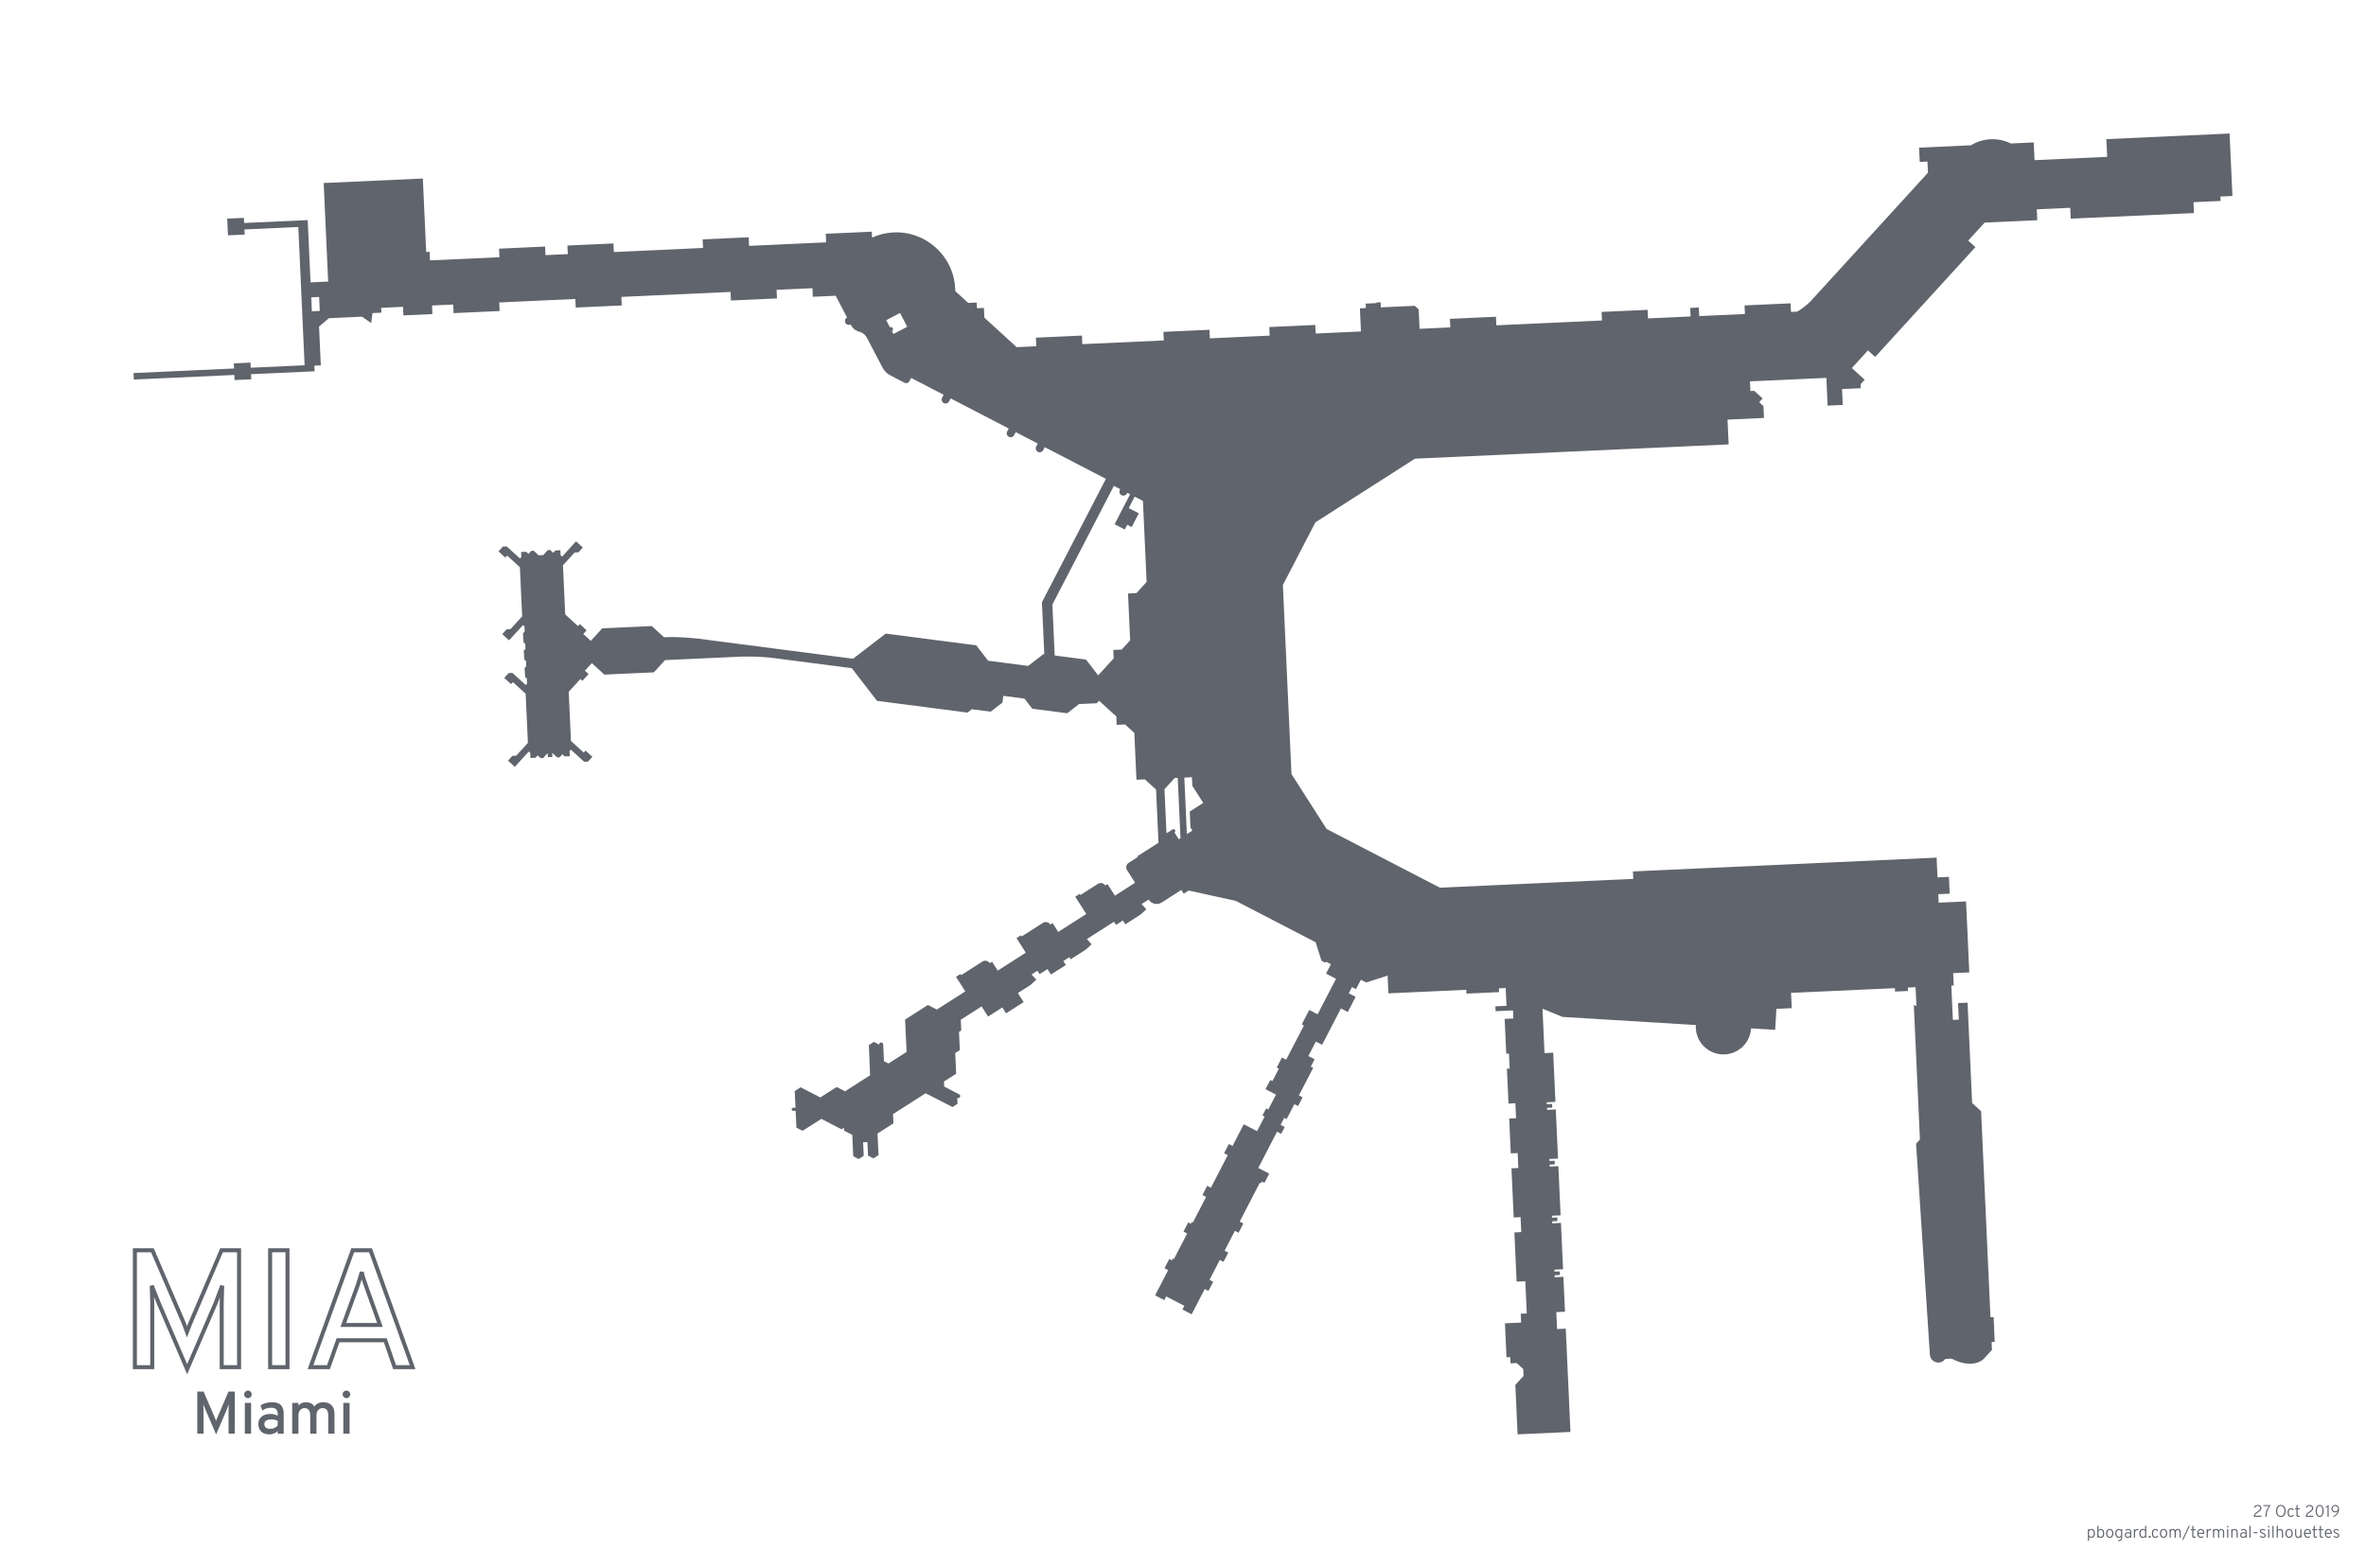 <?xml version="1.0" encoding="UTF-8" standalone="no"?>
<!-- Created with Inkscape (http://www.inkscape.org/) -->

<svg
   xmlns:dc="http://purl.org/dc/elements/1.1/"
   xmlns:cc="http://creativecommons.org/ns#"
   xmlns:rdf="http://www.w3.org/1999/02/22-rdf-syntax-ns#"
   xmlns:svg="http://www.w3.org/2000/svg"
   xmlns="http://www.w3.org/2000/svg"
   xmlns:sodipodi="http://sodipodi.sourceforge.net/DTD/sodipodi-0.dtd"
   xmlns:inkscape="http://www.inkscape.org/namespaces/inkscape"
   sodipodi:docname="MIA.svg"
   inkscape:version="0.91 r13725"
   version="1.1"
   id="svg2"
   viewBox="0 0 1771.565 1174.136"
   height="1174.136"
   width="1771.565"
   inkscape:export-filename="C:\Users\paulb\OneDrive\Projects\Terminal Silhouettes\Silhouettes\png-flight-historian\MIA.png"
   inkscape:export-xdpi="90"
   inkscape:export-ydpi="90">
  <sodipodi:namedview
     inkscape:snap-smooth-nodes="true"
     inkscape:snap-midpoints="false"
     inkscape:snap-to-guides="true"
     inkscape:snap-object-midpoints="false"
     inkscape:object-nodes="true"
     inkscape:guide-bbox="true"
     showguides="true"
     inkscape:window-maximized="1"
     inkscape:window-y="-8"
     inkscape:window-x="1912"
     inkscape:window-height="1137"
     inkscape:window-width="1920"
     fit-margin-bottom="100"
     fit-margin-right="100"
     fit-margin-left="100"
     fit-margin-top="100"
     units="px"
     showgrid="false"
     inkscape:current-layer="layer3"
     inkscape:document-units="px"
     inkscape:cy="452.28275"
     inkscape:cx="975.34651"
     inkscape:zoom="0.5"
     inkscape:pageshadow="2"
     inkscape:pageopacity="1"
     borderopacity="1.0"
     bordercolor="#666666"
     pagecolor="#dbdcdf"
     id="base" />
  <title
     id="title4147">MIA</title>
  <defs
     id="defs4" />
  <g
     inkscape:groupmode="layer"
     id="layer3"
     inkscape:label="Terminal"
     style="display:inline"
     transform="translate(-1315.422,-956.814)">
    <path
       style="display:inline;fill:#60646c;fill-opacity:1;fill-rule:evenodd;stroke:none;stroke-width:0.424;stroke-linecap:butt;stroke-linejoin:miter;stroke-miterlimit:4;stroke-dasharray:none;stroke-opacity:1"
       d="m 1632.033,1090.495 -74.25,3.38 3.358,73.78 -13.19,0.6 -2.122,-46.627 -47.596,2.166 -0.174,-3.831 -12.505,0.569 0.569,12.505 12.505,-0.569 -0.174,-3.83 40.33,-1.836 4.713,103.548 -40.33,1.835 -0.174,-3.829 -12.505,0.569 0.174,3.83 -75.239,3.425 0.221,4.845 75.239,-3.425 0.174,3.83 12.505,-0.569 -0.174,-3.83 47.596,-2.166 -0.193,-4.239 4.844,-0.22 -1.323,-29.071 7.42,-6.25 24.791,-1.128 6.838,4.769 0.971,-7.477 6.675,-0.304 -0.165,-3.622 16.338,-0.744 0.292,6.423 21.731,-0.989 -0.292,-6.424 15.848,-0.721 0.292,6.423 34.468,-1.569 -0.292,-6.423 56.992,-2.594 0.292,6.424 34.468,-1.57 -0.292,-6.422 81.749,-3.722 0.292,6.424 34.468,-1.569 -0.292,-6.423 26.844,-1.222 0.292,6.423 17.121,-0.779 8.507,16.267 c -1.443,0.755 -2,2.538 -1.245,3.981 0.755,1.443 2.535,2 3.978,1.246 l 0.523,1 c 1.855,3.547 5.764,4.406 5.764,4.406 3.908,0.859 5.764,4.401 5.766,4.405 l 10e-5,9e-4 c 3.965,7.583 7.931,15.168 11.896,22.751 0,0 1.886,3.607 5.502,5.481 l 10.849,5.622 c 0,0 2.443,1.267 3.796,-1.344 l 1.167,-2.252 24.314,12.6 -1.167,2.251 c -0.749,1.446 -0.185,3.227 1.262,3.976 1.446,0.749 3.225,0.184 3.974,-1.262 l 1.166,-2.251 43.502,22.542 -1.168,2.251 c -0.749,1.446 -0.184,3.226 1.263,3.975 1.446,0.749 3.226,0.184 3.975,-1.262 l 1.165,-2.251 16.501,8.551 -1.164,2.25 c -0.749,1.446 -0.185,3.226 1.262,3.975 1.446,0.749 3.225,0.185 3.974,-1.26 l 1.166,-2.252 45.788,23.728 -47.891,92.414 1.769,38.874 -0.577,-0.075 -11.526,8.877 -29.967,-3.889 -8.877,-11.524 -67.797,-8.798 -24.453,18.836 c -38.592,-5.008 -77.183,-10.016 -115.775,-15.024 0.05,0.069 -12.838,-1.666 -25.77,-1.077 l -9.178,-8.379 -37.038,1.686 -8.582,9.401 -5.658,-5.166 2.509,-2.748 -5.092,-4.649 -1.373,1.504 -9.565,-8.732 -1.675,-36.807 8.732,-9.565 2.878,-0.131 3.276,-3.587 -5.092,-4.65 -2e-4,0 -4.649,5.093 -5.799,6.35 -1.091,-0.996 -0.173,-3.801 -3.8,0.173 -1.597,1.75 -2.272,-2.073 -1.801,0.082 -3.411,3.736 -3.396,0.154 -3.736,-3.41 -1.802,0.082 -2.074,2.271 -1.749,-1.598 -3.8,0.173 0.173,3.801 -0.996,1.091 -6.351,-5.797 -3.588,-3.276 -2.878,0.131 -3.276,3.588 5.092,4.648 1.373,-1.505 9.565,8.733 1.675,36.808 -8.732,9.564 -2.878,0.131 -3.275,3.588 5.092,4.65 4.649,-5.093 5.799,-6.351 1.091,0.996 0.173,3.801 -1.277,1.399 0.411,6.685 1.287,1.176 0.17,3.731 -1.277,1.399 0.411,6.686 1.287,1.175 0.17,3.732 -1.277,1.399 0.411,6.686 1.287,1.175 0.173,3.801 -0.996,1.091 -6.352,-5.798 -3.588,-3.275 -2.878,0.131 -3.275,3.588 5.092,4.649 1.373,-1.504 9.565,8.732 1.675,36.808 -8.731,9.564 -2.878,0.131 -3.275,3.588 5.092,4.649 4.649,-5.092 5.798,-6.351 1.091,0.996 0.173,3.801 3.8,-0.173 1.597,-1.749 2.272,2.074 1.802,-0.082 3.411,-3.736 0.14,3.074 3.396,-0.154 -0.14,-3.074 3.736,3.41 1.802,-0.082 2.074,-2.271 1.749,1.597 3.8,-0.173 -0.173,-3.801 0.996,-1.091 6.351,5.798 3.588,3.275 2.878,-0.131 3.275,-3.588 -5.092,-4.649 -1.373,1.504 -9.565,-8.731 -1.675,-36.807 8.732,-9.565 1.504,1.373 4.649,-5.092 -2.748,-2.51 5.166,-5.658 9.401,8.583 37.038,-1.686 8.379,-9.177 56.068,-2.552 c -0.155,-0.016 12.932,-0.588 25.77,1.078 19.336,2.509 38.671,5.018 58.007,7.527 l 18.836,24.455 67.798,8.798 3.249,-2.503 14.068,1.825 8.828,-6.801 0.653,-5.036 15.854,2.057 5.821,7.558 26.149,3.394 8.918,-6.869 13.231,-0.602 1.736,-1.902 12.904,11.78 0.286,6.283 6.284,-0.286 6.924,6.322 0.286,6.283 1.31,28.782 6.284,-0.286 8.39,7.66 1.812,39.805 -15.738,10.068 0.346,0.542 -6.9,4.413 c -1.867,1.194 -2.412,3.675 -1.218,5.542 l 6.011,9.398 -15.107,9.663 -5.556,-8.684 -1.693,1.083 c -1.194,-1.867 -3.675,-2.412 -5.542,-1.218 l -13.056,8.35 -0.55,-0.861 -3.319,2.123 8.267,12.925 -21.011,13.441 -4.247,-6.639 -1.694,1.083 c -1.194,-1.867 -3.675,-2.413 -5.542,-1.219 l -15.89,10.165 -0.551,-0.862 -3.319,2.123 6.96,10.88 -21.012,13.441 -4.246,-6.639 -1.694,1.083 c -1.194,-1.867 -3.675,-2.413 -5.542,-1.219 l -15.89,10.165 -0.55,-0.861 -3.319,2.123 6.959,10.88 -21.302,13.626 -6.65,-3.446 -17.124,10.954 1.103,24.226 -13.551,8.668 -3.378,-1.75 c -0.19,-4.184 -0.381,-8.368 -0.571,-12.552 -0.038,-0.841 -0.75,-1.492 -1.591,-1.453 -0.84,0.039 -1.49,0.751 -1.452,1.591 l -3.942,-2.043 -3.74,2.393 0.901,22.626 -18.774,12.009 -6.258,-3.243 -12.254,7.838 -14.725,-7.631 -4.408,2.821 0.568,12.486 -1.776,0.081 c -0.629,0.029 -1.115,0.562 -1.087,1.191 0.028,0.629 0.562,1.116 1.191,1.087 l 1.776,-0.081 0.575,12.639 4.649,2.408 14.028,-8.973 15.086,7.818 1.816,-1.162 0.098,2.153 6.163,3.195 0.729,16.008 4.029,2.087 3.822,-2.445 -0.459,-10.079 3.216,-0.146 0.459,10.079 4.028,2.088 3.822,-2.445 -0.736,-16.18 11.924,-7.628 -0.314,-6.901 24.381,-15.596 20.163,10.305 3.741,-2.393 -0.202,-4.436 c 0.747,0.387 1.666,0.095 2.054,-0.652 0.387,-0.747 0.095,-1.666 -0.652,-2.053 -3.719,-1.927 -7.436,-3.854 -11.155,-5.781 l -0.173,-3.801 9.105,-5.825 -0.704,-15.473 3.457,-2.211 -0.621,-13.635 1.697,-1.085 -0.366,-8.04 15.575,-9.963 4.86,7.596 10.66,-6.819 2.817,4.405 13.149,-8.411 -4.33,-6.77 9.509,-6.082 4.312,-3.966 -3.568,-3.881 4.401,-2.814 1.633,2.552 5.873,-3.756 2.613,4.085 11.17,-7.145 -1.909,-2.983 4.448,-2.846 1.008,1.575 11.421,-7.307 4.314,-3.966 -3.568,-3.88 20.332,-13.007 1.504,2.352 5.146,-3.291 1.842,2.88 11.423,-7.306 4.313,-3.966 -3.57,-3.881 5.25,-3.358 c 2.121,3.315 6.527,4.283 9.842,2.163 l 14.669,-9.383 1.794,2.805 3.702,-2.368 35.296,7.756 59.775,30.976 4.393,13.845 2.925,1.516 0.431,-0.832 3.687,1.91 -3.661,7.064 7.48,3.876 -13.763,26.559 -6.257,-3.242 -5.608,10.822 1.58,0.819 -13.263,25.593 -3.162,-1.638 -3.919,7.564 1.581,0.819 -4.811,9.282 -1.581,-0.819 -3.567,6.883 7.838,4.062 -5.798,11.187 -1.615,-0.837 -2.744,5.294 1.615,0.837 -5.642,10.887 -9.949,-5.156 -8.407,16.223 -2.758,-1.429 -3.574,6.896 2.758,1.429 -12.647,24.406 -2.758,-1.429 -3.574,6.896 2.758,1.429 -9.909,19.123 -0.785,-0.407 -0.716,1.382 -1.973,-1.023 -3.574,6.896 2.758,1.429 -9.91,19.123 -0.785,-0.407 -0.716,1.382 -1.973,-1.023 -3.573,6.895 2.758,1.429 -9.797,18.905 6.895,3.573 1.429,-2.758 13.582,7.039 -1.429,2.758 6.896,3.573 9.797,-18.905 2.758,1.43 3.574,-6.896 -2.759,-1.429 7.724,-14.905 2.758,1.43 3.574,-6.896 -2.759,-1.429 7.724,-14.905 2.759,1.429 3.573,-6.895 -2.758,-1.43 15.074,-29.088 0.785,0.406 0.715,-1.381 1.974,1.023 3.573,-6.895 -8.207,-4.253 14.062,-27.135 3.095,1.604 2.649,-5.112 -3.094,-1.604 2.743,-5.295 1.794,0.93 5.798,-11.187 2.781,1.441 3.381,-6.526 -2.78,-1.441 10.69,-20.628 -1.794,-0.93 2.86,-5.519 -4.675,-2.423 5.621,-10.846 4.675,2.423 14.101,-27.21 5.123,2.655 5.867,-11.322 -5.123,-2.655 2.411,-4.653 2.998,1.553 3.661,-7.064 3.924,2.033 15.71,-4.985 0.342,-0.661 0.628,13.806 58.294,-2.653 0.13,2.85 24.406,-1.111 -0.13,-2.85 5.104,-0.232 0.607,13.341 -8.315,0.379 0.166,3.639 13.008,-0.592 0.275,6.041 -6.509,0.296 1.189,26.119 2.043,-0.093 0.509,11.186 -2.043,0.093 1.189,26.12 5.147,-0.234 0.509,11.186 -5.147,0.234 1.189,26.119 5.147,-0.234 0.509,11.187 -5.147,0.234 1.676,36.824 5.147,-0.234 0.509,11.187 -5.147,0.234 1.676,36.824 6.509,-0.296 1.099,24.147 -4.541,0.207 0.302,6.625 -12.111,0.551 1.158,25.433 2.788,-0.127 0.212,4.659 4.659,-0.212 4.877,4.452 0.236,5.174 -6.14,6.726 1.686,37.051 6.433,-0.293 33.153,-1.509 -3.521,-77.358 -6.51,0.296 -0.577,-12.68 6.51,-0.296 -1.189,-26.119 -6.51,0.296 -0.067,-1.466 3.937,-0.179 -0.124,-2.725 -3.937,0.179 -0.067,-1.466 6.51,-0.296 -1.58,-34.723 -6.51,0.296 -0.067,-1.466 3.937,-0.179 -0.124,-2.725 -3.937,0.179 -0.067,-1.466 6.51,-0.296 -1.676,-36.824 -6.51,0.296 -0.067,-1.472 3.937,-0.179 -0.124,-2.725 -3.937,0.179 -0.067,-1.472 6.51,-0.296 -1.676,-36.824 -6.51,0.296 -0.067,-1.472 3.937,-0.179 -0.124,-2.725 -3.937,0.179 -0.067,-1.472 6.51,-0.296 -1.676,-36.824 -6.51,0.296 -1.501,-32.971 0.604,-0.028 14.333,5.906 99.874,6.083 c -0.051,0.752 -0.061,1.508 -0.029,2.262 0.52,11.424 10.203,20.263 21.626,19.743 10.597,-0.482 19.114,-8.898 19.727,-19.488 l 18.067,1.101 0.932,-15.72 11.484,-0.523 -0.521,-11.454 77.756,-3.539 0.116,2.555 9.689,-0.441 -0.116,-2.555 5.793,-0.264 0.637,14.004 -1.959,-0.614 4.582,100.667 -2.887,3.163 c 3.452,52.636 6.874,105.274 10.331,157.909 0.231,3.508 3.261,6.164 6.769,5.934 1.933,-0.127 3.703,-1.128 4.808,-2.718 l 4.645,-0.211 c 16.486,8.543 24.142,0.156 24.142,0.156 l 6.13,-6.715 -0.268,-5.888 2.354,-0.107 -0.843,-18.519 -2.354,0.107 -7.024,-154.328 -6.715,-6.13 -3.42,-75.15 -7.101,0.323 0.564,12.389 -4.46,0.203 -1.169,-25.691 1.811,-0.082 -0.421,-9.253 12.067,-0.549 -2.418,-53.137 -20.513,0.934 -0.289,-6.358 8.553,-0.389 -0.572,-12.565 -8.553,0.389 -0.674,-14.814 -227.368,10.349 0.253,5.565 -144.804,6.591 -84.82,-43.956 -26.303,-41.117 -6.443,-141.551 3.905,-7.536 20.416,-39.396 74.574,-47.703 234.879,-10.69 -0.231,-5.084 -0.154,-3.393 -0.459,-10.081 27.309,-1.243 -0.403,-8.863 -3.199,-2.92 2.564,-2.81 -6.251,-5.708 -2.878,0.131 -0.329,-7.222 57.184,-2.603 0.945,20.768 11.348,-0.516 -0.541,-11.883 14.022,-0.637 -0.137,-2.999 3.065,-3.357 -4.229,-3.86 -5.374,-4.906 12.066,-13.216 5.374,4.907 75.064,-82.225 -5.374,-4.907 12.305,-13.477 39.392,-1.792 -0.37,-8.137 25.049,-1.14 0.37,8.136 92.274,-4.2 -0.37,-8.135 20.338,-0.926 -0.151,-3.318 8.992,-0.409 -2.129,-46.779 -92.269,4.2 0.604,13.274 -54.379,2.476 -0.604,-13.274 -17.144,0.781 c -4.701,-2.318 -9.91,-3.409 -15.145,-3.172 -5.215,0.249 -10.283,1.808 -14.736,4.533 l -38.827,1.766 0.487,10.705 5.781,-0.263 0.38,8.349 -76.396,83.681 -11.125,12.187 c 0,0 -3.809,4.164 -10.348,8.131 l -4.701,0.214 -0.292,-6.423 -34.468,1.569 0.292,6.423 -34.248,1.559 -0.292,-6.422 -6.422,0.292 0.292,6.422 -31.888,1.451 -0.292,-6.422 -34.469,1.569 0.292,6.423 -79.108,3.6 -0.292,-6.422 -34.468,1.568 0.292,6.423 -23.02,1.048 -0.663,-14.559 -2.91,-2.657 -25.425,1.157 -0.173,-3.8 -3.122,0.142 0.021,0.471 -8.08,0.368 0.151,3.329 -4.479,0.204 0.789,17.342 -33.882,1.542 -0.292,-6.422 -34.469,1.568 0.292,6.424 -44.792,2.038 -0.292,-6.423 -34.468,1.57 0.292,6.422 -61.016,2.778 -0.292,-6.424 -34.467,1.57 0.292,6.422 -14.703,0.67 -24.174,-22.07 -0.331,-7.279 -5.184,0.235 -0.195,-4.282 -6.378,0.291 -9.699,-8.854 c 0,-0.585 -0.014,-1.17 -0.04,-1.756 -1.111,-24.413 -21.803,-43.303 -46.216,-42.193 -5.545,0.277 -10.988,1.594 -16.045,3.884 l -0.202,-4.433 -34.469,1.569 0.292,6.424 -57.718,2.627 -0.292,-6.425 -34.469,1.57 0.292,6.423 -66.797,3.041 -0.292,-6.424 -34.468,1.569 0.292,6.423 -16.7,0.76 -0.292,-6.423 -34.469,1.57 0.292,6.422 -52.025,2.368 -0.292,-6.422 -2.543,0.115 -2.504,-55.021 z m -83.572,88.963 5.904,-0.269 0.475,10.445 -5.904,0.269 -0.475,-10.445 z m 440.865,11.726 5.406,10.338 -10.339,5.408 -1.143,-2.184 c 0.548,-0.286 0.88,-0.863 0.853,-1.48 -0.04,-0.878 -0.784,-1.559 -1.662,-1.519 -0.232,0.011 -0.458,0.074 -0.664,0.182 l -2.792,-5.34 10.341,-5.406 z m 160.129,129.476 4.766,2.47 -0.281,0.542 c -0.749,1.446 -0.183,3.225 1.264,3.974 1.446,0.749 3.224,0.185 3.974,-1.26 l 0.281,-0.541 2.133,1.105 -11.625,22.433 7.627,3.953 1.847,-3.563 3.348,1.735 5.332,-10.288 -7.545,-3.911 4.447,-8.581 6.187,3.206 2.76,60.65 -7.66,8.389 -6.283,0.286 1.31,28.782 0.286,6.283 -6.322,6.924 -6.283,0.286 0.286,6.282 -11.627,12.737 -9.106,-11.822 -23.431,-3.041 -1.737,-38.165 46.053,-88.865 z m 45.535,218.762 2.284,-0.104 2.056,45.173 -1.262,0.807 -2.104,-3.289 -1.13,-1.765 c 0.64,-0.41 0.827,-1.262 0.417,-1.902 -0.41,-0.64 -1.261,-0.828 -1.901,-0.418 l -4.518,2.89 -1.502,-33.001 7.659,-8.392 z m 7.209,-0.328 5.692,-0.259 0.294,6.453 8.181,12.789 -10.091,6.457 -0.01,3e-4 0.544,11.962 1.457,2.276 -4.144,2.651 -1.927,-42.33 z"
       id="path4263"
       inkscape:connector-curvature="0" />
  </g>
  <g
     inkscape:groupmode="layer"
     id="layer4"
     inkscape:label="Label">
    <g
       id="g4157">
      <g
         style="font-style:normal;font-variant:normal;font-weight:normal;font-stretch:normal;font-size:125px;line-height:125%;font-family:Overpass;-inkscape-font-specification:'Overpass, Normal';text-align:start;letter-spacing:0px;word-spacing:0px;writing-mode:lr-tb;text-anchor:start;fill:none;fill-opacity:1;stroke:#60646c;stroke-width:3;stroke-linecap:butt;stroke-linejoin:miter;stroke-miterlimit:4;stroke-dasharray:none;stroke-opacity:1"
         id="text4568">
        <path
           d="m 166.002,1023.804 0,-47.852 0.366,-13.123 -5.127,13.489 -21.118,49.011 -21.24,-49.377 -5.249,-13.123 0.366,13.123 0,47.852 -13,0 0,-87.524 13.123,0 23.499,54.626 2.38,6.409 2.502,-6.409 23.376,-54.626 13.123,0 0,87.524 -13,0 z"
           style=""
           id="path4164" />
        <path
           d="m 202.257,1023.804 0,-87.524 13,0 0,87.524 -13,0 z"
           style=""
           id="path4166" />
        <path
           d="m 295.458,1023.804 -6.958,-20.142 -35.4,0 -7.141,20.142 -13.489,0 31.616,-87.524 13.367,0 31.494,87.524 -13.489,0 z m -21.606,-61.401 q -0.732,-2.075 -1.648,-4.822 -0.854,-2.747 -1.343,-5.005 -0.61,2.258 -1.465,5.005 -0.793,2.686 -1.526,4.822 l -10.803,29.785 27.405,0 -10.62,-29.785 z"
           style=""
           id="path4168" />
      </g>
      <g
         style="font-style:normal;font-variant:normal;font-weight:normal;font-stretch:normal;font-size:45px;line-height:125%;font-family:Overpass;-inkscape-font-specification:'Overpass, Normal';text-align:start;letter-spacing:0px;word-spacing:0px;writing-mode:lr-tb;text-anchor:start;fill:#60646c;fill-opacity:1;stroke:none;stroke-width:1px;stroke-linecap:butt;stroke-linejoin:miter;stroke-opacity:1"
         id="text4572">
        <path
           d="m 171.125,1073.586 0,-17.227 0.132,-4.724 -1.846,4.856 -7.603,17.644 -7.646,-17.776 -1.89,-4.724 0.132,4.724 0,17.227 -4.68,0 0,-31.509 4.724,0 8.459,19.666 0.857,2.307 0.901,-2.307 8.416,-19.666 4.724,0 0,31.509 -4.68,0 z"
           style=""
           id="path4171" />
        <path
           d="m 183.319,1073.586 0,-23.005 4.68,0 0,23.005 -4.68,0 z m 2.329,-26.587 q -0.593,0 -1.121,-0.22 -0.505,-0.22 -0.901,-0.593 -0.374,-0.396 -0.593,-0.901 -0.22,-0.527 -0.22,-1.121 0,-0.593 0.22,-1.099 0.22,-0.527 0.593,-0.901 0.396,-0.396 0.901,-0.615 0.527,-0.22 1.121,-0.22 0.593,0 1.099,0.22 0.527,0.22 0.901,0.615 0.396,0.373 0.615,0.901 0.22,0.505 0.22,1.099 0,0.593 -0.22,1.121 -0.22,0.505 -0.615,0.901 -0.374,0.373 -0.901,0.593 -0.505,0.22 -1.099,0.22 z"
           style=""
           id="path4173" />
        <path
           d="m 212.411,1073.586 -4.482,0 0,-1.978 q -0.439,0.462 -1.055,0.923 -0.615,0.439 -1.406,0.813 -0.769,0.351 -1.736,0.571 -0.967,0.22 -2.109,0.22 -1.758,0 -3.252,-0.483 -1.494,-0.483 -2.593,-1.45 -1.099,-0.989 -1.736,-2.417 -0.615,-1.45 -0.615,-3.362 0,-1.978 0.747,-3.406 0.747,-1.45 1.978,-2.373 1.23,-0.945 2.812,-1.384 1.604,-0.439 3.296,-0.439 1.582,0 3.032,0.351 1.472,0.33 2.637,1.011 l 0,-1.274 q 0,-1.296 -0.308,-2.197 -0.286,-0.901 -0.901,-1.45 -0.593,-0.571 -1.516,-0.813 -0.923,-0.264 -2.197,-0.264 -2.153,0 -3.735,0.571 -1.56,0.571 -2.834,1.516 l -1.384,-3.845 q 0.703,-0.483 1.604,-0.901 0.901,-0.439 1.978,-0.769 1.077,-0.33 2.329,-0.505 1.252,-0.198 2.681,-0.198 0.967,0 2,0.11 1.033,0.11 2,0.44 0.989,0.308 1.846,0.901 0.879,0.593 1.516,1.56 0.659,0.945 1.033,2.329 0.374,1.384 0.374,3.296 l 0,14.898 z m -9.932,-3.603 q 1.78,0 3.142,-0.725 1.384,-0.725 2.307,-1.736 l 0,-3.516 q -0.967,-0.505 -2.263,-0.813 -1.296,-0.308 -2.659,-0.308 -1.055,0 -1.978,0.198 -0.923,0.198 -1.626,0.637 -0.681,0.417 -1.077,1.099 -0.396,0.659 -0.396,1.604 0,1.648 1.143,2.615 1.165,0.945 3.406,0.945 z"
           style=""
           id="path4175" />
        <path
           d="m 245.766,1073.586 0,-13.777 q 0,-2.571 -1.055,-3.955 -1.055,-1.384 -3.164,-1.384 -0.945,0 -1.78,0.351 -0.835,0.352 -1.472,1.055 -0.615,0.703 -0.989,1.758 -0.352,1.033 -0.352,2.417 l 0,13.535 -4.68,0 0,-13.777 q 0,-2.571 -1.077,-3.955 -1.055,-1.384 -3.164,-1.384 -0.945,0 -1.78,0.351 -0.813,0.352 -1.45,1.055 -0.615,0.703 -0.989,1.758 -0.352,1.033 -0.352,2.417 l 0,13.535 -4.68,0 0,-23.005 4.68,0 0,2.131 q 0.989,-1.428 2.505,-2.043 1.516,-0.615 3.296,-0.615 1.89,0 3.494,0.769 1.626,0.747 2.615,2.505 1.099,-1.692 2.812,-2.483 1.714,-0.791 3.999,-0.791 1.758,0 3.252,0.505 1.516,0.505 2.615,1.56 1.121,1.055 1.758,2.703 0.637,1.648 0.637,3.911 l 0,14.854 -4.68,0 z"
           style=""
           id="path4177" />
        <path
           d="m 257.06,1073.586 0,-23.005 4.68,0 0,23.005 -4.68,0 z m 2.329,-26.587 q -0.593,0 -1.121,-0.22 -0.505,-0.22 -0.901,-0.593 -0.374,-0.396 -0.593,-0.901 -0.22,-0.527 -0.22,-1.121 0,-0.593 0.22,-1.099 0.22,-0.527 0.593,-0.901 0.396,-0.396 0.901,-0.615 0.527,-0.22 1.121,-0.22 0.593,0 1.099,0.22 0.527,0.22 0.901,0.615 0.396,0.373 0.615,0.901 0.22,0.505 0.22,1.099 0,0.593 -0.22,1.121 -0.22,0.505 -0.615,0.901 -0.374,0.373 -0.901,0.593 -0.505,0.22 -1.099,0.22 z"
           style=""
           id="path4179" />
      </g>
    </g>
  </g>
  <g
     inkscape:groupmode="layer"
     id="layer5"
     inkscape:label="Fine Print">
    <g
       style="font-style:normal;font-variant:normal;font-weight:300;font-stretch:normal;font-size:12.5px;line-height:125%;font-family:Overpass;-inkscape-font-specification:'Overpass, Light';text-align:end;letter-spacing:0px;word-spacing:0px;writing-mode:lr-tb;text-anchor:end;fill:#60646c;fill-opacity:1;stroke:none;stroke-width:1px;stroke-linecap:butt;stroke-linejoin:miter;stroke-opacity:1"
       id="text4583">
      <path
         d="m 1687.563,1135.848 q 0,-0.825 0.237,-1.413 0.237,-0.6 0.613,-1.05 0.375,-0.45 0.85,-0.787 0.475,-0.338 0.95,-0.662 0.412,-0.275 0.787,-0.537 0.375,-0.275 0.662,-0.575 0.3,-0.3 0.475,-0.637 0.175,-0.35 0.175,-0.775 0,-0.713 -0.5,-1.188 -0.487,-0.487 -1.4,-0.487 -0.887,0 -1.337,0.4 -0.45,0.388 -0.613,1.012 l -0.775,-0.35 q 0.1,-0.388 0.338,-0.725 0.237,-0.338 0.6,-0.588 0.362,-0.25 0.825,-0.388 0.475,-0.15 1.038,-0.15 1.3,0 2.013,0.675 0.725,0.662 0.725,1.788 0,0.6 -0.237,1.062 -0.225,0.463 -0.6,0.85 -0.362,0.375 -0.825,0.7 -0.463,0.312 -0.938,0.613 -0.375,0.25 -0.725,0.5 -0.35,0.237 -0.65,0.525 -0.287,0.275 -0.487,0.613 -0.2,0.325 -0.275,0.738 l 4.812,0 0,0.838 -5.737,0 z"
         id="path4182"
         style="" />
      <path
         d="m 1696.221,1135.848 q 0.013,-1.025 0.125,-2.025 0.125,-1 0.425,-1.988 0.312,-0.988 0.825,-1.975 0.512,-1 1.312,-2.013 l -4.237,0 0,-0.75 5.237,0 0,0.575 q -0.912,1.05 -1.462,2.163 -0.55,1.1 -0.85,2.175 -0.3,1.062 -0.4,2.05 -0.1,0.988 -0.1,1.788 l -0.875,0 z"
         id="path4184"
         style="" />
      <path
         d="m 1707.778,1135.21 q 0.75,0 1.262,-0.338 0.525,-0.338 0.838,-0.875 0.325,-0.537 0.463,-1.2 0.15,-0.675 0.15,-1.325 0,-0.713 -0.15,-1.387 -0.138,-0.675 -0.463,-1.188 -0.312,-0.525 -0.838,-0.838 -0.512,-0.325 -1.262,-0.325 -0.75,0 -1.275,0.338 -0.512,0.338 -0.838,0.875 -0.312,0.537 -0.463,1.212 -0.138,0.662 -0.138,1.312 0,0.713 0.138,1.387 0.15,0.675 0.463,1.2 0.325,0.512 0.838,0.838 0.525,0.312 1.275,0.312 z m 0,0.787 q -1.012,0 -1.712,-0.4 -0.688,-0.4 -1.113,-1.05 -0.425,-0.65 -0.613,-1.45 -0.188,-0.812 -0.188,-1.625 0,-0.812 0.188,-1.613 0.188,-0.812 0.613,-1.462 0.425,-0.65 1.113,-1.05 0.7,-0.4 1.712,-0.4 1.012,0 1.7,0.4 0.7,0.4 1.125,1.05 0.425,0.65 0.613,1.462 0.188,0.8 0.188,1.613 0,0.812 -0.188,1.625 -0.188,0.8 -0.613,1.45 -0.425,0.65 -1.125,1.05 -0.688,0.4 -1.7,0.4 z"
         id="path4186"
         style="" />
      <path
         d="m 1715.352,1135.998 q -1.163,0 -1.85,-0.863 -0.675,-0.875 -0.675,-2.475 0,-1.587 0.688,-2.462 0.7,-0.887 1.938,-0.887 0.713,0 1.25,0.35 0.537,0.338 0.8,0.988 l -0.8,0.312 q -0.15,-0.362 -0.463,-0.613 -0.3,-0.25 -0.825,-0.25 -0.45,0 -0.762,0.188 -0.312,0.175 -0.525,0.512 -0.2,0.325 -0.3,0.8 -0.087,0.475 -0.087,1.062 0,1.212 0.4,1.887 0.4,0.662 1.25,0.662 0.525,0 0.887,-0.263 0.362,-0.263 0.525,-0.713 l 0.787,0.3 q -0.225,0.675 -0.825,1.075 -0.588,0.388 -1.413,0.388 z"
         id="path4188"
         style="" />
      <path
         d="m 1720.749,1135.998 q -0.688,0 -0.975,-0.412 -0.287,-0.425 -0.287,-1.05 l 0,-4.287 -1.087,0 0,-0.787 1.087,0 0,-2.2 0.875,-0.438 0,2.638 1.625,0 0,0.787 -1.625,0 0,3.913 q 0,0.212 0.013,0.4 0.025,0.175 0.1,0.312 0.075,0.138 0.212,0.225 0.138,0.075 0.362,0.075 0.325,0 0.55,-0.125 0.237,-0.125 0.412,-0.25 l -0.1,0.912 q -0.25,0.138 -0.525,0.212 -0.275,0.075 -0.637,0.075 z"
         id="path4190"
         style="" />
      <path
         d="m 1726.406,1135.848 q 0,-0.825 0.237,-1.413 0.237,-0.6 0.613,-1.05 0.375,-0.45 0.85,-0.787 0.475,-0.338 0.95,-0.662 0.412,-0.275 0.787,-0.537 0.375,-0.275 0.662,-0.575 0.3,-0.3 0.475,-0.637 0.175,-0.35 0.175,-0.775 0,-0.713 -0.5,-1.188 -0.487,-0.487 -1.4,-0.487 -0.887,0 -1.337,0.4 -0.45,0.388 -0.613,1.012 l -0.775,-0.35 q 0.1,-0.388 0.338,-0.725 0.237,-0.338 0.6,-0.588 0.362,-0.25 0.825,-0.388 0.475,-0.15 1.038,-0.15 1.3,0 2.013,0.675 0.725,0.662 0.725,1.788 0,0.6 -0.237,1.062 -0.225,0.463 -0.6,0.85 -0.362,0.375 -0.825,0.7 -0.463,0.312 -0.938,0.613 -0.375,0.25 -0.725,0.5 -0.35,0.237 -0.65,0.525 -0.287,0.275 -0.487,0.613 -0.2,0.325 -0.275,0.738 l 4.812,0 0,0.838 -5.737,0 z"
         id="path4192"
         style="" />
      <path
         d="m 1736.889,1135.998 q -0.863,0 -1.438,-0.4 -0.575,-0.4 -0.925,-1.038 -0.338,-0.65 -0.487,-1.45 -0.15,-0.812 -0.15,-1.637 0,-0.45 0.05,-0.963 0.05,-0.525 0.175,-1.025 0.138,-0.5 0.35,-0.963 0.225,-0.463 0.562,-0.812 0.338,-0.35 0.787,-0.55 0.463,-0.212 1.075,-0.212 0.863,0 1.438,0.412 0.575,0.4 0.912,1.05 0.35,0.65 0.5,1.462 0.15,0.8 0.15,1.6 0,0.463 -0.062,0.975 -0.05,0.512 -0.188,1.025 -0.125,0.5 -0.35,0.963 -0.212,0.45 -0.55,0.8 -0.338,0.35 -0.8,0.562 -0.45,0.2 -1.05,0.2 z m 0,-0.787 q 0.65,0 1.05,-0.35 0.412,-0.362 0.637,-0.912 0.225,-0.55 0.3,-1.212 0.075,-0.662 0.075,-1.262 0,-0.675 -0.087,-1.337 -0.088,-0.675 -0.325,-1.2 -0.237,-0.537 -0.637,-0.863 -0.4,-0.338 -1.012,-0.338 -0.662,0 -1.075,0.362 -0.4,0.362 -0.625,0.912 -0.225,0.55 -0.312,1.212 -0.075,0.65 -0.075,1.25 0,0.688 0.087,1.363 0.088,0.662 0.325,1.2 0.237,0.525 0.637,0.85 0.412,0.325 1.038,0.325 z"
         id="path4194"
         style="" />
      <path
         d="m 1742.741,1135.848 0,-7.162 -1.488,0 0,-0.5 q 0.662,0 1.125,-0.225 0.463,-0.237 0.675,-0.863 l 0.562,0 0,8.75 -0.875,0 z"
         id="path4196"
         style="" />
      <path
         d="m 1748.578,1126.948 q 0.713,0 1.238,0.263 0.525,0.263 0.863,0.725 0.35,0.45 0.525,1.075 0.175,0.613 0.175,1.325 0,0.938 -0.325,1.85 -0.312,0.912 -0.887,1.688 -0.562,0.762 -1.35,1.325 -0.787,0.562 -1.738,0.8 l 0,-0.688 q 0.637,-0.188 1.188,-0.562 0.55,-0.388 0.975,-0.887 0.438,-0.5 0.713,-1.075 0.287,-0.575 0.362,-1.137 -0.325,0.412 -0.863,0.637 -0.525,0.212 -1.212,0.212 -0.537,0 -1.012,-0.212 -0.463,-0.212 -0.812,-0.575 -0.338,-0.375 -0.537,-0.85 -0.2,-0.487 -0.2,-1.012 0,-0.613 0.225,-1.137 0.225,-0.537 0.613,-0.925 0.4,-0.388 0.925,-0.613 0.525,-0.225 1.137,-0.225 z m -0.062,4.85 q 0.438,0 0.8,-0.15 0.375,-0.163 0.637,-0.438 0.263,-0.275 0.412,-0.65 0.15,-0.375 0.15,-0.812 0,-0.425 -0.163,-0.787 -0.15,-0.362 -0.425,-0.637 -0.263,-0.275 -0.625,-0.425 -0.362,-0.163 -0.787,-0.163 -0.45,0 -0.825,0.163 -0.362,0.15 -0.625,0.425 -0.263,0.275 -0.412,0.637 -0.138,0.362 -0.138,0.787 0,0.438 0.138,0.812 0.138,0.375 0.4,0.65 0.263,0.275 0.625,0.438 0.375,0.15 0.838,0.15 z"
         id="path4198"
         style="" />
      <path
         d="m 1565.963,1151.623 q -0.675,0 -1.075,-0.237 -0.4,-0.237 -0.675,-0.562 l 0,2.75 -0.875,0.438 0,-8.925 0.875,0 0,0.575 q 0.312,-0.287 0.7,-0.5 0.4,-0.225 1.05,-0.225 0.613,0 1.1,0.237 0.487,0.237 0.825,0.675 0.35,0.438 0.525,1.062 0.188,0.613 0.188,1.363 0,0.8 -0.2,1.425 -0.188,0.625 -0.537,1.05 -0.35,0.425 -0.838,0.65 -0.487,0.225 -1.062,0.225 z m -0.1,-0.787 q 0.875,0 1.35,-0.65 0.475,-0.662 0.475,-1.913 0,-1.175 -0.487,-1.863 -0.475,-0.688 -1.337,-0.688 -0.525,0 -0.963,0.263 -0.425,0.25 -0.688,0.725 l 0,3.138 q 0.325,0.425 0.725,0.713 0.4,0.275 0.925,0.275 z"
         id="path4200"
         style="" />
      <path
         d="m 1573.044,1151.623 q -0.338,0 -0.6,-0.062 -0.263,-0.062 -0.475,-0.163 -0.2,-0.113 -0.375,-0.237 -0.175,-0.125 -0.325,-0.263 l 0,0.575 -0.875,0 0,-8.588 0.875,-0.438 0,3.263 q 0.312,-0.338 0.762,-0.55 0.463,-0.225 0.938,-0.225 0.6,0 1.087,0.225 0.487,0.225 0.825,0.662 0.35,0.425 0.537,1.05 0.188,0.613 0.188,1.4 0,1.637 -0.675,2.5 -0.675,0.85 -1.887,0.85 z m -0.138,-0.787 q 0.9,0 1.337,-0.688 0.45,-0.688 0.45,-1.875 0,-1.238 -0.45,-1.887 -0.438,-0.662 -1.337,-0.662 -0.3,0 -0.562,0.1 -0.25,0.087 -0.463,0.237 -0.212,0.138 -0.375,0.312 -0.15,0.175 -0.237,0.325 l 0,3.138 q 0.263,0.45 0.713,0.725 0.45,0.275 0.925,0.275 z"
         id="path4202"
         style="" />
      <path
         d="m 1579.701,1150.835 q 0.875,0 1.35,-0.675 0.475,-0.675 0.475,-1.887 0,-1.2 -0.463,-1.875 -0.463,-0.675 -1.363,-0.675 -0.9,0 -1.363,0.662 -0.463,0.65 -0.463,1.9 0,1.2 0.463,1.875 0.463,0.675 1.363,0.675 z m 0,-5.9 q 0.613,0 1.113,0.225 0.512,0.225 0.863,0.65 0.362,0.425 0.562,1.05 0.2,0.613 0.2,1.413 0,0.787 -0.2,1.413 -0.2,0.625 -0.562,1.062 -0.35,0.425 -0.863,0.65 -0.5,0.225 -1.113,0.225 -0.613,0 -1.125,-0.225 -0.5,-0.225 -0.863,-0.65 -0.35,-0.425 -0.55,-1.038 -0.2,-0.625 -0.2,-1.425 0,-0.787 0.2,-1.4 0.2,-0.625 0.55,-1.05 0.362,-0.438 0.863,-0.662 0.512,-0.237 1.125,-0.237 z"
         id="path4204"
         style="" />
      <path
         d="m 1585.637,1153.448 q 0.775,-0.038 1.262,-0.2 0.5,-0.15 0.775,-0.388 0.287,-0.225 0.388,-0.525 0.1,-0.287 0.1,-0.613 l 0,-0.975 q -0.275,0.4 -0.688,0.637 -0.4,0.237 -1.062,0.237 -0.512,0 -0.988,-0.212 -0.475,-0.212 -0.838,-0.625 -0.362,-0.425 -0.575,-1.05 -0.212,-0.625 -0.212,-1.462 0,-0.787 0.188,-1.4 0.2,-0.625 0.55,-1.05 0.362,-0.438 0.85,-0.662 0.487,-0.225 1.075,-0.225 0.362,0 0.637,0.087 0.287,0.075 0.487,0.2 0.212,0.113 0.35,0.25 0.15,0.125 0.225,0.212 l 0,-0.6 0.875,0 0,6.287 q 0,0.787 -0.25,1.3 -0.25,0.525 -0.662,0.838 -0.412,0.325 -0.963,0.463 -0.537,0.138 -1.125,0.163 l -0.4,-0.688 z m 0.975,-2.612 q 0.4,0 0.838,-0.275 0.45,-0.287 0.713,-0.787 l 0,-3.075 q -0.138,-0.237 -0.338,-0.412 -0.188,-0.188 -0.4,-0.312 -0.212,-0.125 -0.425,-0.188 -0.212,-0.062 -0.388,-0.062 -0.95,0 -1.425,0.662 -0.475,0.65 -0.475,1.887 0,0.613 0.138,1.087 0.15,0.475 0.4,0.812 0.263,0.325 0.6,0.5 0.35,0.163 0.762,0.163 z"
         id="path4206"
         style="" />
      <path
         d="m 1594.967,1151.473 0,-0.625 q -0.388,0.35 -0.875,0.562 -0.475,0.212 -1,0.212 -0.963,0 -1.575,-0.537 -0.6,-0.55 -0.6,-1.625 0,-0.55 0.188,-0.95 0.2,-0.4 0.512,-0.65 0.325,-0.263 0.75,-0.388 0.425,-0.125 0.875,-0.125 0.4,0 0.825,0.1 0.425,0.1 0.9,0.35 l 0,-0.537 q 0,-0.487 -0.125,-0.787 -0.113,-0.3 -0.312,-0.475 -0.188,-0.175 -0.45,-0.237 -0.25,-0.062 -0.512,-0.062 -0.237,0 -0.5,0.062 -0.263,0.062 -0.512,0.163 -0.25,0.1 -0.487,0.225 -0.225,0.113 -0.4,0.237 l -0.25,-0.75 q 0.388,-0.25 0.975,-0.475 0.6,-0.225 1.262,-0.225 0.338,0 0.713,0.1 0.375,0.088 0.688,0.338 0.312,0.237 0.512,0.675 0.212,0.425 0.212,1.1 l 0,4.325 -0.812,0 z m -1.788,-0.613 q 0.287,0 0.55,-0.088 0.263,-0.087 0.487,-0.225 0.225,-0.138 0.412,-0.312 0.188,-0.188 0.338,-0.362 l 0,-1.238 q -0.312,-0.212 -0.775,-0.362 -0.45,-0.163 -0.863,-0.163 -0.325,0 -0.613,0.088 -0.287,0.075 -0.512,0.25 -0.212,0.163 -0.35,0.412 -0.125,0.25 -0.125,0.6 0,0.637 0.375,1.025 0.375,0.375 1.075,0.375 z"
         id="path4208"
         style="" />
      <path
         d="m 1597.786,1151.473 0,-6.388 0.875,0 0,0.9 q 0.35,-0.525 0.812,-0.787 0.463,-0.263 0.9,-0.263 0.475,0 0.8,0.263 l -0.138,0.85 q -0.125,-0.075 -0.325,-0.15 -0.188,-0.087 -0.5,-0.087 -0.212,0 -0.487,0.1 -0.263,0.1 -0.5,0.338 -0.237,0.237 -0.4,0.637 -0.163,0.388 -0.163,0.975 l 0,3.612 -0.875,0 z"
         id="path4210"
         style="" />
      <path
         d="m 1604.454,1151.623 q -0.613,0 -1.1,-0.237 -0.487,-0.237 -0.838,-0.675 -0.338,-0.438 -0.525,-1.05 -0.175,-0.625 -0.175,-1.387 0,-1.587 0.7,-2.462 0.713,-0.875 1.938,-0.875 0.6,0 1,0.188 0.412,0.175 0.7,0.412 l 0,-2.65 0.875,-0.438 0,9.025 -0.875,0 0,-0.55 q -0.287,0.287 -0.7,0.5 -0.4,0.2 -1,0.2 z m 0.1,-0.787 q 0.475,0 0.9,-0.263 0.438,-0.263 0.7,-0.738 l 0,-3.188 q -0.1,-0.163 -0.25,-0.325 -0.15,-0.163 -0.35,-0.287 -0.188,-0.138 -0.45,-0.225 -0.25,-0.088 -0.55,-0.088 -0.887,0 -1.363,0.662 -0.463,0.65 -0.463,1.887 0,0.537 0.125,1.012 0.125,0.463 0.362,0.812 0.237,0.338 0.575,0.537 0.338,0.2 0.762,0.2 z"
         id="path4212"
         style="" />
      <path
         d="m 1609.573,1151.648 q -0.338,0 -0.562,-0.237 -0.225,-0.25 -0.225,-0.55 0,-0.3 0.225,-0.537 0.225,-0.25 0.562,-0.25 0.338,0 0.562,0.25 0.225,0.237 0.225,0.537 0,0.3 -0.225,0.55 -0.225,0.237 -0.562,0.237 z"
         id="path4214"
         style="" />
      <path
         d="m 1613.765,1151.623 q -1.163,0 -1.85,-0.863 -0.675,-0.875 -0.675,-2.475 0,-1.587 0.688,-2.462 0.7,-0.887 1.938,-0.887 0.713,0 1.25,0.35 0.537,0.338 0.8,0.988 l -0.8,0.312 q -0.15,-0.362 -0.463,-0.613 -0.3,-0.25 -0.825,-0.25 -0.45,0 -0.762,0.188 -0.312,0.175 -0.525,0.512 -0.2,0.325 -0.3,0.8 -0.088,0.475 -0.088,1.062 0,1.212 0.4,1.887 0.4,0.662 1.25,0.662 0.525,0 0.887,-0.263 0.362,-0.263 0.525,-0.713 l 0.787,0.3 q -0.225,0.675 -0.825,1.075 -0.588,0.388 -1.413,0.388 z"
         id="path4216"
         style="" />
      <path
         d="m 1619.984,1150.835 q 0.875,0 1.35,-0.675 0.475,-0.675 0.475,-1.887 0,-1.2 -0.463,-1.875 -0.463,-0.675 -1.363,-0.675 -0.9,0 -1.363,0.662 -0.463,0.65 -0.463,1.9 0,1.2 0.463,1.875 0.463,0.675 1.363,0.675 z m 0,-5.9 q 0.613,0 1.113,0.225 0.512,0.225 0.863,0.65 0.362,0.425 0.562,1.05 0.2,0.613 0.2,1.413 0,0.787 -0.2,1.413 -0.2,0.625 -0.562,1.062 -0.35,0.425 -0.863,0.65 -0.5,0.225 -1.113,0.225 -0.613,0 -1.125,-0.225 -0.5,-0.225 -0.863,-0.65 -0.35,-0.425 -0.55,-1.038 -0.2,-0.625 -0.2,-1.425 0,-0.787 0.2,-1.4 0.2,-0.625 0.55,-1.05 0.362,-0.438 0.863,-0.662 0.512,-0.237 1.125,-0.237 z"
         id="path4218"
         style="" />
      <path
         d="m 1630.682,1144.936 q 0.463,0 0.863,0.163 0.4,0.163 0.688,0.463 0.3,0.287 0.463,0.713 0.175,0.425 0.175,0.95 l 0,4.25 -0.875,0 0,-3.913 q 0,-0.3 -0.05,-0.625 -0.05,-0.325 -0.2,-0.588 -0.138,-0.275 -0.412,-0.45 -0.275,-0.175 -0.725,-0.175 -0.362,0 -0.637,0.15 -0.275,0.15 -0.463,0.4 -0.188,0.25 -0.287,0.588 -0.088,0.325 -0.088,0.7 l 0,3.913 -0.875,0 0,-3.913 q 0,-0.3 -0.05,-0.625 -0.05,-0.325 -0.2,-0.588 -0.138,-0.275 -0.412,-0.45 -0.275,-0.175 -0.725,-0.175 -0.375,0 -0.65,0.138 -0.275,0.125 -0.463,0.362 -0.175,0.237 -0.275,0.55 -0.087,0.312 -0.087,0.688 l 0,4.013 -0.875,0 0,-6.388 0.875,0 0,0.625 q 0.662,-0.775 1.738,-0.775 0.512,0 0.975,0.263 0.475,0.25 0.75,0.713 0.263,-0.4 0.725,-0.688 0.475,-0.287 1.1,-0.287 z"
         id="path4220"
         style="" />
      <path
         d="m 1633.942,1153.098 4.912,-10.525 0.85,0 -4.912,10.525 -0.85,0 z"
         id="path4222"
         style="" />
      <path
         d="m 1642.746,1151.623 q -0.688,0 -0.975,-0.412 -0.287,-0.425 -0.287,-1.05 l 0,-4.287 -1.087,0 0,-0.787 1.087,0 0,-2.2 0.875,-0.438 0,2.638 1.625,0 0,0.787 -1.625,0 0,3.913 q 0,0.212 0.013,0.4 0.025,0.175 0.1,0.312 0.075,0.138 0.212,0.225 0.138,0.075 0.362,0.075 0.325,0 0.55,-0.125 0.237,-0.125 0.412,-0.25 l -0.1,0.912 q -0.25,0.138 -0.525,0.212 -0.275,0.075 -0.637,0.075 z"
         id="path4224"
         style="" />
      <path
         d="m 1646.125,1148.636 q 0.113,0.975 0.588,1.575 0.475,0.6 1.3,0.6 0.35,0 0.713,-0.113 0.362,-0.113 0.725,-0.388 l 0.475,0.588 q -0.375,0.312 -0.887,0.525 -0.5,0.2 -1.062,0.2 -0.65,0 -1.163,-0.263 -0.512,-0.275 -0.875,-0.738 -0.35,-0.463 -0.55,-1.062 -0.188,-0.613 -0.188,-1.288 0,-0.8 0.2,-1.413 0.212,-0.625 0.575,-1.05 0.362,-0.425 0.875,-0.65 0.512,-0.225 1.125,-0.225 0.512,0 0.963,0.188 0.463,0.175 0.812,0.55 0.35,0.375 0.55,0.963 0.2,0.588 0.2,1.387 0,0.1 0,0.25 0,0.15 -0.025,0.362 l -4.35,0 z m 1.85,-2.913 q -0.775,0 -1.3,0.512 -0.512,0.512 -0.575,1.613 l 3.513,0 q 0,-0.65 -0.163,-1.062 -0.163,-0.412 -0.412,-0.65 -0.237,-0.237 -0.525,-0.325 -0.287,-0.088 -0.537,-0.088 z"
         id="path4226"
         style="" />
      <path
         d="m 1652.254,1151.473 0,-6.388 0.875,0 0,0.9 q 0.35,-0.525 0.812,-0.787 0.463,-0.263 0.9,-0.263 0.475,0 0.8,0.263 l -0.138,0.85 q -0.125,-0.075 -0.325,-0.15 -0.188,-0.087 -0.5,-0.087 -0.212,0 -0.487,0.1 -0.263,0.1 -0.5,0.338 -0.237,0.237 -0.4,0.637 -0.163,0.388 -0.163,0.975 l 0,3.612 -0.875,0 z"
         id="path4228"
         style="" />
      <path
         d="m 1663.177,1144.936 q 0.463,0 0.863,0.163 0.4,0.163 0.688,0.463 0.3,0.287 0.463,0.713 0.175,0.425 0.175,0.95 l 0,4.25 -0.875,0 0,-3.913 q 0,-0.3 -0.05,-0.625 -0.05,-0.325 -0.2,-0.588 -0.138,-0.275 -0.412,-0.45 -0.275,-0.175 -0.725,-0.175 -0.362,0 -0.637,0.15 -0.275,0.15 -0.463,0.4 -0.188,0.25 -0.287,0.588 -0.087,0.325 -0.087,0.7 l 0,3.913 -0.875,0 0,-3.913 q 0,-0.3 -0.05,-0.625 -0.05,-0.325 -0.2,-0.588 -0.138,-0.275 -0.412,-0.45 -0.275,-0.175 -0.725,-0.175 -0.375,0 -0.65,0.138 -0.275,0.125 -0.463,0.362 -0.175,0.237 -0.275,0.55 -0.088,0.312 -0.088,0.688 l 0,4.013 -0.875,0 0,-6.388 0.875,0 0,0.625 q 0.662,-0.775 1.738,-0.775 0.512,0 0.975,0.263 0.475,0.25 0.75,0.713 0.263,-0.4 0.725,-0.688 0.475,-0.287 1.1,-0.287 z"
         id="path4230"
         style="" />
      <path
         d="m 1667.574,1151.473 0,-6.388 0.875,0 0,6.388 -0.875,0 z m 0.438,-7.7 q -0.25,0 -0.412,-0.163 -0.163,-0.163 -0.163,-0.412 0,-0.25 0.163,-0.425 0.163,-0.175 0.412,-0.175 0.25,0 0.412,0.175 0.163,0.175 0.163,0.425 0,0.25 -0.163,0.412 -0.163,0.163 -0.412,0.163 z"
         id="path4232"
         style="" />
      <path
         d="m 1671.586,1145.785 q 0.3,-0.438 0.713,-0.637 0.425,-0.212 0.938,-0.212 1.175,0 1.725,0.713 0.562,0.7 0.562,2.288 l 0,3.538 -0.875,0 0,-3.9 q 0,-1.012 -0.425,-1.425 -0.425,-0.425 -1.062,-0.425 -0.338,0 -0.625,0.088 -0.287,0.087 -0.5,0.3 -0.212,0.212 -0.338,0.562 -0.113,0.35 -0.113,0.875 l 0,3.925 -0.875,0 0,-6.388 0.875,0 0,0.7 z"
         id="path4234"
         style="" />
      <path
         d="m 1681.393,1151.473 0,-0.625 q -0.388,0.35 -0.875,0.562 -0.475,0.212 -1,0.212 -0.963,0 -1.575,-0.537 -0.6,-0.55 -0.6,-1.625 0,-0.55 0.188,-0.95 0.2,-0.4 0.512,-0.65 0.325,-0.263 0.75,-0.388 0.425,-0.125 0.875,-0.125 0.4,0 0.825,0.1 0.425,0.1 0.9,0.35 l 0,-0.537 q 0,-0.487 -0.125,-0.787 -0.113,-0.3 -0.312,-0.475 -0.188,-0.175 -0.45,-0.237 -0.25,-0.062 -0.512,-0.062 -0.237,0 -0.5,0.062 -0.263,0.062 -0.512,0.163 -0.25,0.1 -0.487,0.225 -0.225,0.113 -0.4,0.237 l -0.25,-0.75 q 0.388,-0.25 0.975,-0.475 0.6,-0.225 1.262,-0.225 0.338,0 0.713,0.1 0.375,0.088 0.688,0.338 0.312,0.237 0.512,0.675 0.212,0.425 0.212,1.1 l 0,4.325 -0.812,0 z m -1.788,-0.613 q 0.287,0 0.55,-0.088 0.263,-0.087 0.487,-0.225 0.225,-0.138 0.412,-0.312 0.188,-0.188 0.338,-0.362 l 0,-1.238 q -0.312,-0.212 -0.775,-0.362 -0.45,-0.163 -0.863,-0.163 -0.325,0 -0.613,0.088 -0.287,0.075 -0.512,0.25 -0.212,0.163 -0.35,0.412 -0.125,0.25 -0.125,0.6 0,0.637 0.375,1.025 0.375,0.375 1.075,0.375 z"
         id="path4236"
         style="" />
      <path
         d="m 1684.275,1151.473 0,-8.6 0.875,-0.425 0,9.025 -0.875,0 z"
         id="path4238"
         style="" />
      <path
         d="m 1687.459,1148.173 0,-0.85 2.788,0 0,0.85 -2.788,0 z"
         id="path4240"
         style="" />
      <path
         d="m 1695.676,1146.398 q -0.25,-0.25 -0.625,-0.463 -0.375,-0.225 -0.9,-0.225 -0.562,0 -0.887,0.225 -0.325,0.225 -0.325,0.613 0,0.25 0.125,0.425 0.125,0.175 0.325,0.325 0.2,0.138 0.463,0.25 0.263,0.113 0.55,0.225 0.35,0.138 0.713,0.312 0.375,0.163 0.662,0.4 0.287,0.237 0.475,0.575 0.188,0.325 0.188,0.812 0,0.8 -0.575,1.275 -0.575,0.475 -1.575,0.475 -0.65,0 -1.225,-0.312 -0.575,-0.325 -0.975,-0.8 l 0.613,-0.537 q 0.287,0.35 0.725,0.613 0.438,0.263 0.938,0.263 0.525,0 0.887,-0.237 0.362,-0.237 0.362,-0.688 0,-0.287 -0.138,-0.5 -0.138,-0.225 -0.362,-0.388 -0.225,-0.163 -0.512,-0.287 -0.287,-0.138 -0.575,-0.25 -0.375,-0.15 -0.725,-0.325 -0.35,-0.175 -0.613,-0.4 -0.263,-0.225 -0.425,-0.512 -0.15,-0.3 -0.15,-0.7 0,-0.362 0.15,-0.662 0.163,-0.3 0.425,-0.512 0.275,-0.212 0.65,-0.325 0.388,-0.125 0.838,-0.125 0.65,0 1.163,0.263 0.525,0.25 0.912,0.713 l -0.575,0.487 z"
         id="path4242"
         style="" />
      <path
         d="m 1698.287,1151.473 0,-6.388 0.875,0 0,6.388 -0.875,0 z m 0.438,-7.7 q -0.25,0 -0.412,-0.163 -0.163,-0.163 -0.163,-0.412 0,-0.25 0.163,-0.425 0.163,-0.175 0.412,-0.175 0.25,0 0.412,0.175 0.163,0.175 0.163,0.425 0,0.25 -0.163,0.412 -0.163,0.163 -0.412,0.163 z"
         id="path4244"
         style="" />
      <path
         d="m 1701.487,1151.473 0,-8.6 0.875,-0.425 0,9.025 -0.875,0 z"
         id="path4246"
         style="" />
      <path
         d="m 1707.196,1144.936 q 1.175,0 1.725,0.713 0.562,0.7 0.562,2.288 l 0,3.538 -0.875,0 0,-3.9 q 0,-1.012 -0.425,-1.425 -0.425,-0.425 -1.062,-0.425 -0.338,0 -0.625,0.088 -0.287,0.087 -0.5,0.3 -0.212,0.212 -0.338,0.562 -0.113,0.35 -0.113,0.875 l 0,3.925 -0.875,0 0,-8.613 0.875,-0.412 0,3.35 q 0.287,-0.438 0.713,-0.65 0.425,-0.212 0.938,-0.212 z"
         id="path4248"
         style="" />
      <path
         d="m 1713.978,1150.835 q 0.875,0 1.35,-0.675 0.475,-0.675 0.475,-1.887 0,-1.2 -0.463,-1.875 -0.463,-0.675 -1.363,-0.675 -0.9,0 -1.363,0.662 -0.463,0.65 -0.463,1.9 0,1.2 0.463,1.875 0.463,0.675 1.363,0.675 z m 0,-5.9 q 0.613,0 1.113,0.225 0.512,0.225 0.863,0.65 0.362,0.425 0.562,1.05 0.2,0.613 0.2,1.413 0,0.787 -0.2,1.413 -0.2,0.625 -0.562,1.062 -0.35,0.425 -0.863,0.65 -0.5,0.225 -1.113,0.225 -0.613,0 -1.125,-0.225 -0.5,-0.225 -0.863,-0.65 -0.35,-0.425 -0.55,-1.038 -0.2,-0.625 -0.2,-1.425 0,-0.787 0.2,-1.4 0.2,-0.625 0.55,-1.05 0.362,-0.438 0.863,-0.662 0.512,-0.237 1.125,-0.237 z"
         id="path4250"
         style="" />
      <path
         d="m 1722.389,1151.473 0,-0.613 q -0.338,0.438 -0.713,0.6 -0.375,0.163 -0.875,0.163 -1.238,0 -1.8,-0.7 -0.55,-0.7 -0.55,-2.275 l 0,-3.562 0.875,0 0,3.9 q 0,1 0.412,1.425 0.425,0.425 1.062,0.425 0.338,0 0.625,-0.087 0.287,-0.088 0.5,-0.3 0.225,-0.212 0.338,-0.562 0.125,-0.35 0.125,-0.875 l 0,-3.925 0.875,0 0,6.388 -0.875,0 z"
         id="path4252"
         style="" />
      <path
         d="m 1726.008,1148.636 q 0.113,0.975 0.588,1.575 0.475,0.6 1.3,0.6 0.35,0 0.713,-0.113 0.362,-0.113 0.725,-0.388 l 0.475,0.588 q -0.375,0.312 -0.887,0.525 -0.5,0.2 -1.062,0.2 -0.65,0 -1.163,-0.263 -0.512,-0.275 -0.875,-0.738 -0.35,-0.463 -0.55,-1.062 -0.188,-0.613 -0.188,-1.288 0,-0.8 0.2,-1.413 0.212,-0.625 0.575,-1.05 0.362,-0.425 0.875,-0.65 0.512,-0.225 1.125,-0.225 0.512,0 0.963,0.188 0.463,0.175 0.812,0.55 0.35,0.375 0.55,0.963 0.2,0.588 0.2,1.387 0,0.1 0,0.25 0,0.15 -0.025,0.362 l -4.35,0 z m 1.85,-2.913 q -0.775,0 -1.3,0.512 -0.512,0.512 -0.575,1.613 l 3.513,0 q 0,-0.65 -0.163,-1.062 -0.163,-0.412 -0.412,-0.65 -0.237,-0.237 -0.525,-0.325 -0.287,-0.088 -0.537,-0.088 z"
         id="path4254"
         style="" />
      <path
         d="m 1733.615,1151.623 q -0.688,0 -0.975,-0.412 -0.287,-0.425 -0.287,-1.05 l 0,-4.287 -1.087,0 0,-0.787 1.087,0 0,-2.2 0.875,-0.438 0,2.638 1.625,0 0,0.787 -1.625,0 0,3.913 q 0,0.212 0.013,0.4 0.025,0.175 0.1,0.312 0.075,0.138 0.212,0.225 0.138,0.075 0.362,0.075 0.325,0 0.55,-0.125 0.237,-0.125 0.412,-0.25 l -0.1,0.912 q -0.25,0.138 -0.525,0.212 -0.275,0.075 -0.637,0.075 z"
         id="path4256"
         style="" />
      <path
         d="m 1738.229,1151.623 q -0.688,0 -0.975,-0.412 -0.287,-0.425 -0.287,-1.05 l 0,-4.287 -1.087,0 0,-0.787 1.087,0 0,-2.2 0.875,-0.438 0,2.638 1.625,0 0,0.787 -1.625,0 0,3.913 q 0,0.212 0.013,0.4 0.025,0.175 0.1,0.312 0.075,0.138 0.212,0.225 0.138,0.075 0.362,0.075 0.325,0 0.55,-0.125 0.237,-0.125 0.412,-0.25 l -0.1,0.912 q -0.25,0.138 -0.525,0.212 -0.275,0.075 -0.637,0.075 z"
         id="path4258"
         style="" />
      <path
         d="m 1741.609,1148.636 q 0.113,0.975 0.588,1.575 0.475,0.6 1.3,0.6 0.35,0 0.713,-0.113 0.362,-0.113 0.725,-0.388 l 0.475,0.588 q -0.375,0.312 -0.887,0.525 -0.5,0.2 -1.062,0.2 -0.65,0 -1.163,-0.263 -0.512,-0.275 -0.875,-0.738 -0.35,-0.463 -0.55,-1.062 -0.188,-0.613 -0.188,-1.288 0,-0.8 0.2,-1.413 0.212,-0.625 0.575,-1.05 0.362,-0.425 0.875,-0.65 0.512,-0.225 1.125,-0.225 0.512,0 0.963,0.188 0.463,0.175 0.812,0.55 0.35,0.375 0.55,0.963 0.2,0.588 0.2,1.387 0,0.1 0,0.25 0,0.15 -0.025,0.362 l -4.35,0 z m 1.85,-2.913 q -0.775,0 -1.3,0.512 -0.512,0.512 -0.575,1.613 l 3.513,0 q 0,-0.65 -0.163,-1.062 -0.163,-0.412 -0.412,-0.65 -0.237,-0.237 -0.525,-0.325 -0.287,-0.088 -0.537,-0.088 z"
         id="path4260"
         style="" />
      <path
         d="m 1750.803,1146.398 q -0.25,-0.25 -0.625,-0.463 -0.375,-0.225 -0.9,-0.225 -0.562,0 -0.887,0.225 -0.325,0.225 -0.325,0.613 0,0.25 0.125,0.425 0.125,0.175 0.325,0.325 0.2,0.138 0.463,0.25 0.263,0.113 0.55,0.225 0.35,0.138 0.713,0.312 0.375,0.163 0.662,0.4 0.287,0.237 0.475,0.575 0.188,0.325 0.188,0.812 0,0.8 -0.575,1.275 -0.575,0.475 -1.575,0.475 -0.65,0 -1.225,-0.312 -0.575,-0.325 -0.975,-0.8 l 0.613,-0.537 q 0.287,0.35 0.725,0.613 0.438,0.263 0.938,0.263 0.525,0 0.887,-0.237 0.362,-0.237 0.362,-0.688 0,-0.287 -0.138,-0.5 -0.138,-0.225 -0.362,-0.388 -0.225,-0.163 -0.512,-0.287 -0.287,-0.138 -0.575,-0.25 -0.375,-0.15 -0.725,-0.325 -0.35,-0.175 -0.613,-0.4 -0.263,-0.225 -0.425,-0.512 -0.15,-0.3 -0.15,-0.7 0,-0.362 0.15,-0.662 0.163,-0.3 0.425,-0.512 0.275,-0.212 0.65,-0.325 0.388,-0.125 0.838,-0.125 0.65,0 1.163,0.263 0.525,0.25 0.912,0.713 l -0.575,0.487 z"
         id="path4262"
         style="" />
    </g>
  </g>
</svg>
